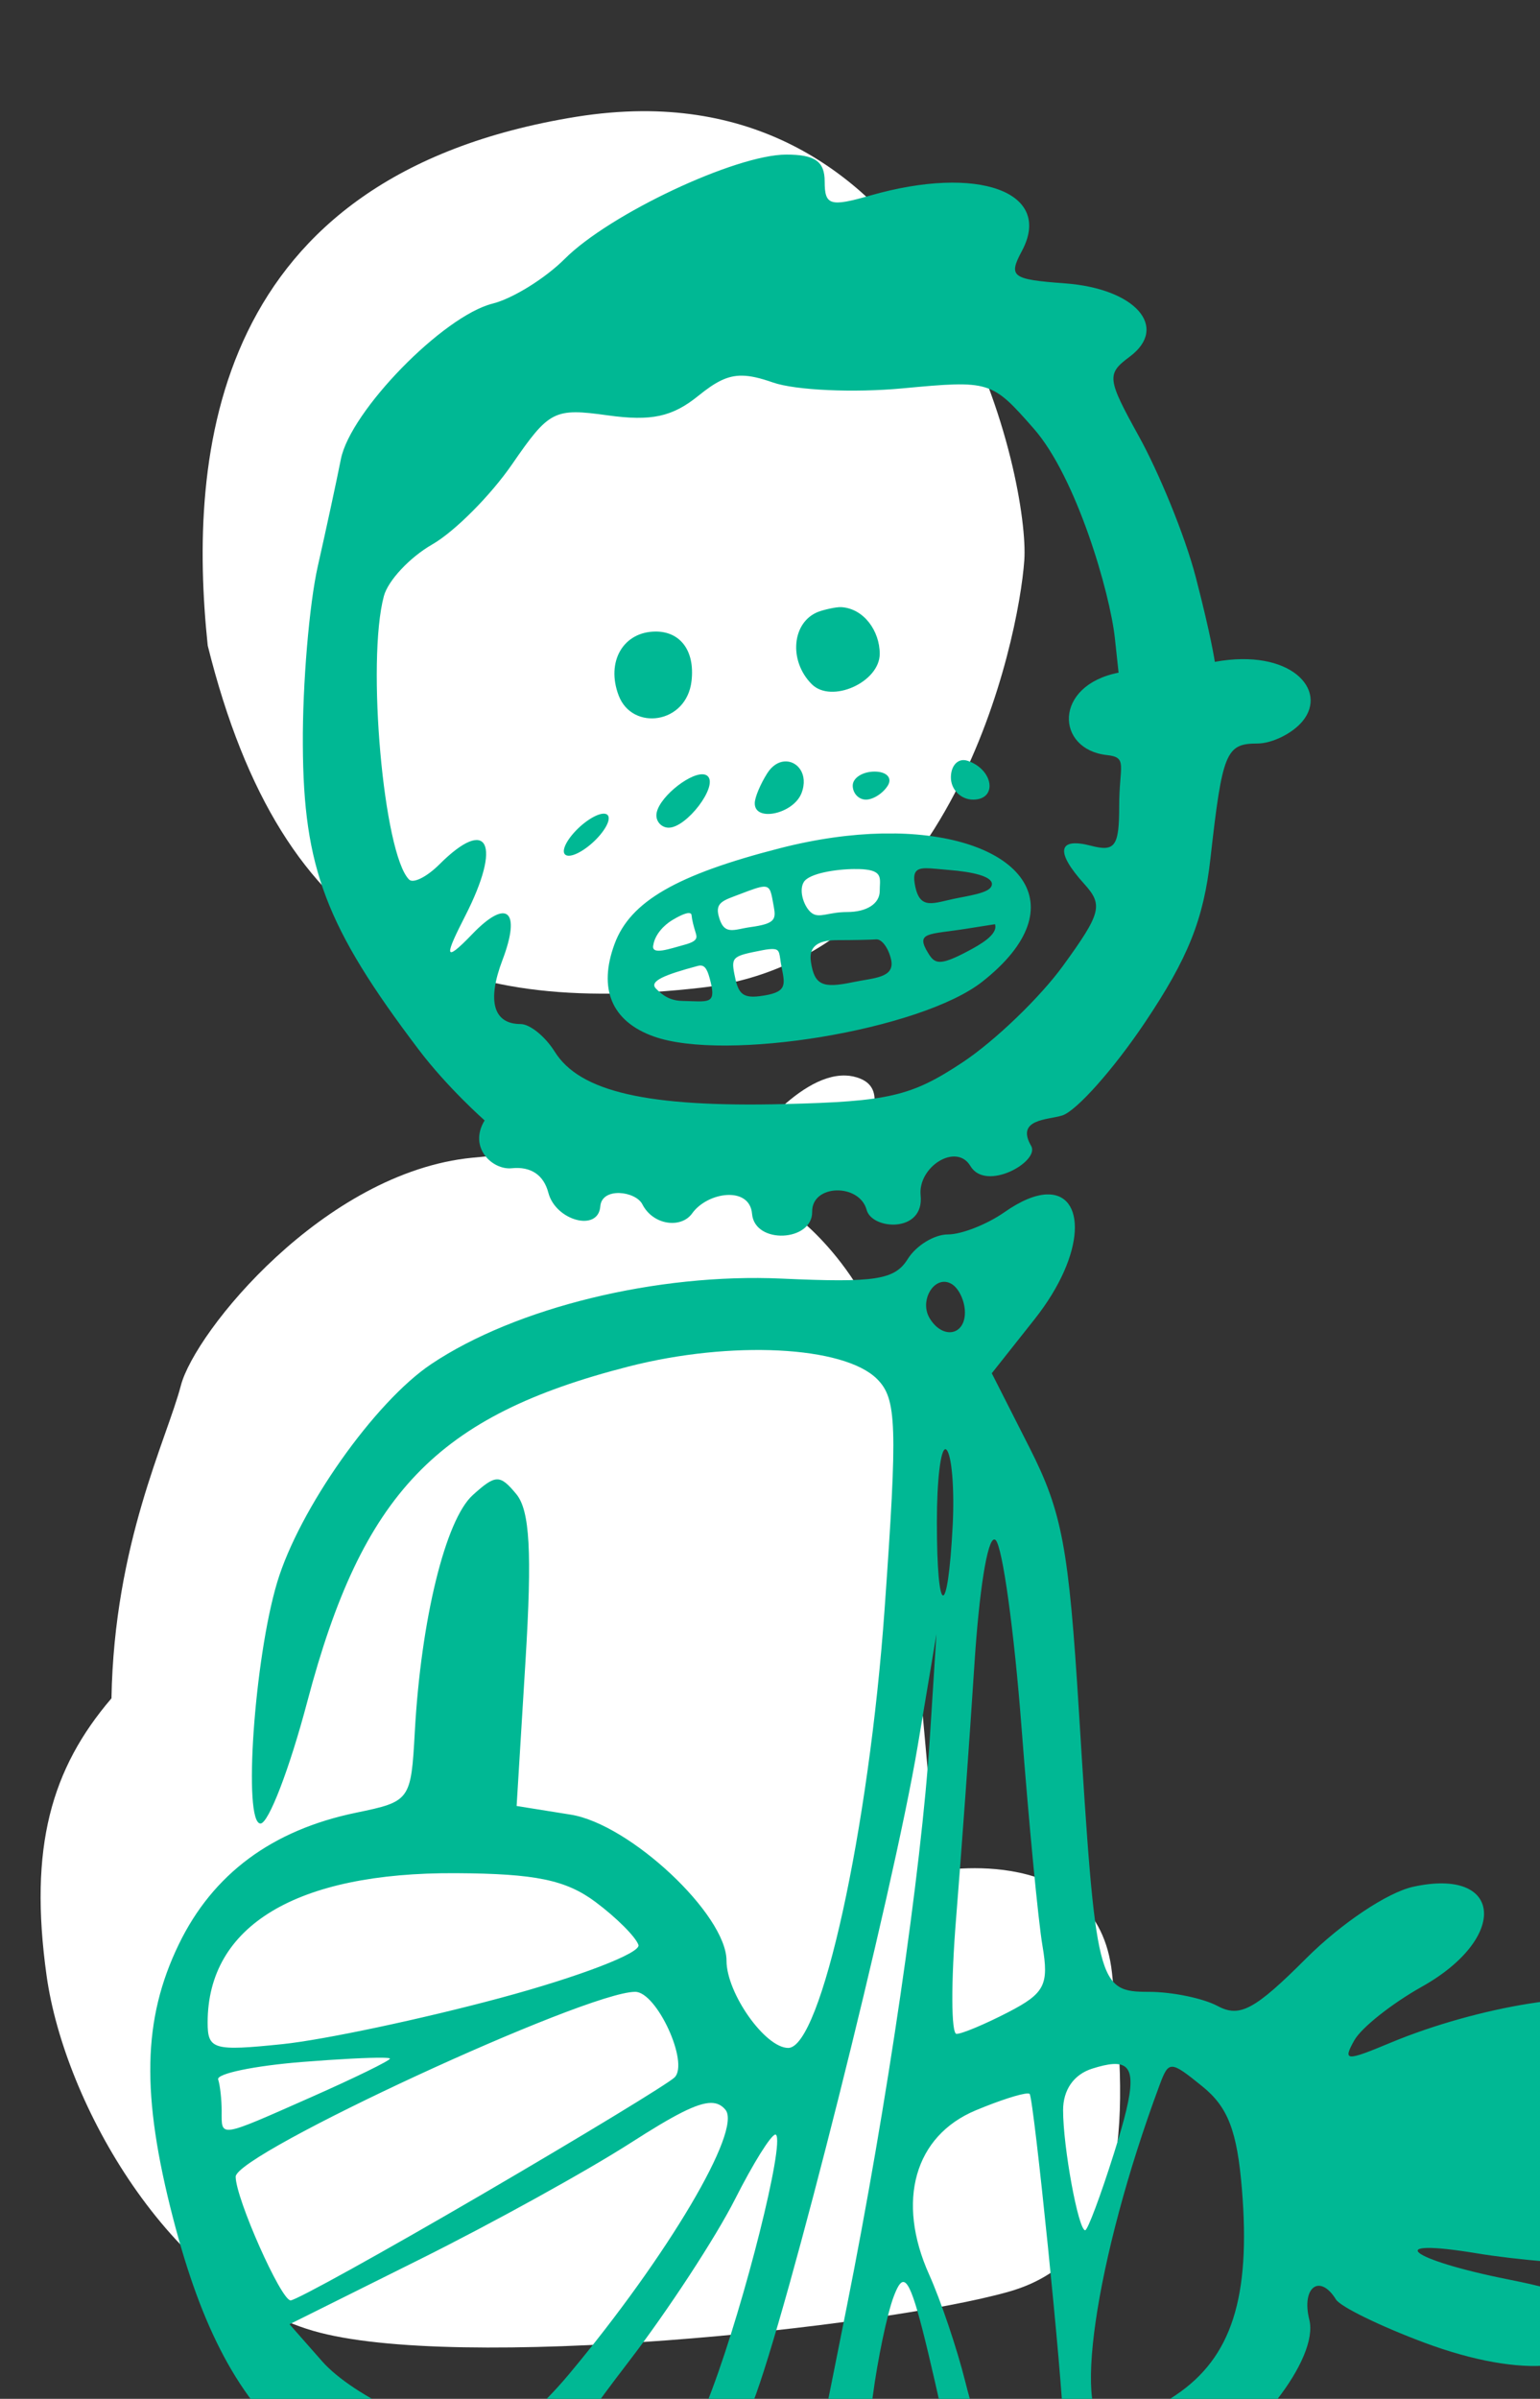 <?xml version="1.0" ?><svg height="139.081mm" viewBox="0 0 89.298 139.081" width="89.298mm" xmlns="http://www.w3.org/2000/svg">
    <rect x="0" y="0" width="89.298" height="139.081" fill="#333333" stroke="none"/>
    <path d="m 4046.691,4368.748 c -1.2,0.01 -2.46,0.113 -3.782,0.326 -21.16,3.418 -22.53,19.574 -21.368,30.657 4.371,17.591 14.073,21.486 28.601,19.838 14.528,-1.647 18.419,-20.073 18.749,-24.787 0.309,-4.419 -4.199,-26.151 -22.199,-26.034 z m 11.836,55.912 c -2.881,-0.101 -6.057,4.5 -6.057,4.5 0,0 -7.006,-0.577 -15.592,0.266 -8.586,0.843 -16.078,10.083 -16.894,13.205 -0.815,3.122 -3.868,9.163 -4.024,18.138 -3.486,4.074 -4.804,8.616 -3.763,16.077 1.041,7.461 7.181,18.169 15.436,20.588 8.255,2.419 32.971,-0.171 40.359,-2.263 7.388,-2.092 6.816,-10.848 5.984,-18.481 -0.832,-7.633 -10.138,-5.904 -10.138,-5.904 0,0 -1.812,-18.884 -2.211,-26.329 -0.399,-7.446 -5.864,-11.541 -5.864,-11.541 0,0 6.713,-6.769 3.643,-8.065 -0.288,-0.121 -0.583,-0.182 -0.88,-0.192 z" fill="#FFFFFF" paint-order="markers stroke fill" transform="translate(-59.002,6.154) translate(-3950.494,-4368.456)"/>
    <path d="m 21054.428,21510.229 c -11.106,0.04 -38.626,13.001 -48.438,22.812 -4.28,4.28 -11.385,8.687 -15.789,9.793 -10.827,2.717 -31.118,23.518 -33.197,34.031 -0.926,4.684 -3.2,15.237 -5.055,23.447 -1.854,8.213 -3.354,25.771 -3.267,39.018 0.117,26.941 5.024,39.867 25.314,66.674 6.37,8.417 14.46,15.536 14.46,15.536 -3.636,5.981 1.782,10.901 5.925,10.466 4.179,-0.436 7.001,1.451 8.025,5.369 1.596,6.101 10.925,8.639 11.362,2.973 0.33,-4.278 7.721,-3.358 9.207,-0.45 2.361,4.618 8.504,5.34 10.894,1.983 3.353,-4.708 12.586,-6.051 13.104,0.09 0.571,6.766 13.255,6.104 13.153,-0.439 -0.09,-6.067 10.341,-6.275 11.927,-0.404 1.185,4.387 12.647,5.106 11.807,-3.178 -0.635,-6.262 7.814,-11.608 10.891,-6.432 3.413,5.742 15.257,-1.022 13.299,-4.386 -3.46,-5.946 3.696,-5.688 6.796,-6.672 3.098,-0.984 11.224,-10.112 18.056,-20.287 9.485,-14.125 12.886,-22.63 14.377,-35.961 2.597,-23.191 3.388,-25.131 10.244,-25.131 3.222,0 7.673,-2.186 9.891,-4.859 5.692,-6.859 -2.614,-16.038 -19.177,-13.009 0,0 -0.758,-5.362 -4.139,-18.4 -2.504,-9.656 -8.353,-23.488 -12.448,-30.89 -7.019,-12.692 -7.136,-13.686 -2.056,-17.465 8.691,-6.465 1.261,-14.911 -14.119,-16.051 -11.701,-0.867 -12.474,-1.448 -9.448,-7.101 6.902,-12.899 -9.553,-18.901 -33.209,-12.116 -8.773,2.516 -9.951,2.153 -9.951,-3.068 0,-4.423 -2.138,-5.894 -8.439,-5.894 z m -9.643,48.369 c 1.907,0.02 4.031,0.541 6.764,1.494 4.894,1.706 17.638,2.285 28.32,1.287 19.209,-1.794 19.524,-1.697 28.746,8.807 9.352,10.651 16.679,35.921 17.747,45.821 l 0.816,7.571 c -14.351,2.819 -13.769,16.813 -2.553,18.03 4.649,0.504 2.684,2.301 2.684,11.201 0,8.739 -0.907,10.012 -6.139,8.644 -7.303,-1.91 -7.883,1.302 -1.508,8.346 4.169,4.607 3.716,6.376 -4.578,17.826 -5.065,6.991 -14.984,16.537 -22.043,21.211 -11.23,7.435 -16.123,8.574 -39.148,9.131 -29.795,0.717 -44.61,-2.676 -50.102,-11.471 -2.075,-3.322 -5.431,-6.039 -7.457,-6.039 -5.949,0 -7.383,-5.033 -3.982,-13.978 4.129,-10.861 1.029,-13.637 -6.602,-5.694 -6.582,6.851 -5.79,4.325 -1.553,-3.959 8.095,-15.828 5.028,-21.967 -5.644,-11.295 -2.734,2.729 -5.714,4.224 -6.625,3.313 -5.6,-5.579 -9.334,-47.807 -5.514,-62.022 0.912,-3.398 5.673,-8.48 10.576,-11.295 4.904,-2.814 12.767,-10.708 17.477,-17.541 8.128,-11.795 9.187,-12.335 20.953,-10.701 9.518,1.321 14.113,0.328 19.812,-4.287 3.798,-3.076 6.375,-4.434 9.553,-4.4 z m 21.717,50.644 c -1.148,-0.07 -3.941,0.604 -5.012,1.012 -5.794,2.224 -6.571,10.724 -1.451,15.846 4.302,4.3 14.873,-0.424 14.873,-6.647 0,-4.961 -3.438,-9.904 -8.41,-10.211 z m -40.58,5.34 c -7.14,0 -10.965,6.613 -8.117,14.035 2.976,7.754 14.835,6.232 15.925,-3.205 0.785,-6.806 -2.599,-10.83 -7.808,-10.83 z m 67.474,28.127 c -1.656,-0.1 -2.912,1.453 -2.912,3.791 0,2.672 2.188,4.857 4.86,4.857 5.418,0 4.475,-6.605 -1.215,-8.502 -0.251,-0.08 -0.496,-0.132 -0.733,-0.146 z m -39.386,0.297 c -1.293,0.115 -2.649,0.908 -3.713,2.588 -1.474,2.326 -2.727,5.265 -2.727,6.531 -0.09,4.215 8.476,2.372 10.231,-2.203 1.585,-4.132 -0.947,-7.169 -3.791,-6.916 z m 19.779,2.215 c -2.631,0 -4.785,1.379 -4.785,3.068 0,1.687 1.298,3.068 2.887,3.068 1.588,0 3.742,-1.381 4.785,-3.068 1.043,-1.689 -0.256,-3.068 -2.887,-3.068 z m -37.619,0.59 c -3.22,-0.126 -10.127,5.558 -10.127,8.992 0,1.481 1.211,2.691 2.691,2.691 3.925,0 10.79,-9.021 8.561,-11.25 -0.279,-0.279 -0.665,-0.415 -1.125,-0.433 z m -21.65,8.615 c -1.688,0 -4.788,2.071 -6.889,4.603 -2.128,2.568 -2.46,4.602 -0.748,4.602 1.687,0 4.788,-2.071 6.888,-4.602 2.128,-2.568 2.46,-4.603 0.749,-4.603 z m 63.617,4.33 v 0.01 h -2.699 c -6.754,0.139 -14.28,1.15 -22.311,3.207 -22.667,5.808 -32.794,11.661 -36.229,20.941 -3.631,9.816 -0.658,16.919 8.465,20.223 15.747,5.705 58.586,-1.403 71.981,-11.94 21.359,-16.8 8.235,-32.057 -19.207,-32.441 z m 6.904,7.611 c 1.245,0 2.929,0.216 5.033,0.381 5.147,0.409 9.387,1.384 9.387,3.07 0,1.688 -3.445,2.289 -7.49,3.069 -5.341,1.03 -8.356,2.923 -9.387,-3.069 -0.471,-2.739 0.382,-3.429 2.457,-3.451 z m -15.572,0.18 h 0.806 c 0.595,0 1.142,0.05 1.618,0.107 3.796,0.449 3.019,2.215 3.019,4.694 0,2.776 -2.84,4.603 -7.16,4.603 -4.038,0 -5.997,1.413 -7.654,0.264 -1.657,-1.151 -3.012,-4.87 -1.799,-6.832 1.171,-1.896 7.013,-2.819 11.17,-2.842 z m -19.75,3.859 c 1.367,0.07 1.465,1.398 2.013,4.373 0.517,2.799 0.273,3.731 -5.127,4.473 -3.646,0.5 -5.834,2.009 -6.966,-2.555 -0.726,-2.921 1.245,-3.342 4.673,-4.658 2.571,-0.986 4.127,-1.563 5.116,-1.629 h 0.291 z m -16.58,5.774 v 0 c 0.347,0 0.569,0.129 0.599,0.454 0.102,1.092 0.483,2.507 0.854,3.699 0.37,1.191 0.627,1.969 -2.471,2.797 -3.098,0.829 -7.363,2.414 -6.746,0 0.382,-2.293 2.313,-4.313 4.143,-5.414 1.286,-0.775 2.799,-1.539 3.621,-1.545 z m 66.998,2.433 c 0.739,2.264 -3.361,4.524 -5.862,5.858 -6.341,3.38 -7.33,2.782 -8.744,0.496 -2.905,-4.703 0.05,-4.056 8.297,-5.358 z m -25.992,3.319 c 1.265,-0.09 2.746,1.979 3.294,4.599 0.691,3.867 -3.819,3.809 -8.439,4.774 -6.517,1.36 -8.372,0.705 -9.145,-4.45 -0.597,-3.988 2.442,-4.755 5.852,-4.755 3.375,0 7.171,-0.08 8.438,-0.168 z m -22.538,2.119 v 0 c 1.624,0.06 1.274,1.174 1.825,3.924 0.819,4.092 1.242,5.613 -4.828,6.388 -4.037,0.515 -4.747,-0.948 -5.514,-4.926 -0.717,-3.719 -0.189,-3.892 6.131,-5.127 1.082,-0.211 1.844,-0.284 2.386,-0.261 z m -15.99,3.605 c 1.149,-0.04 1.685,1.066 2.313,3.68 1.171,4.867 -0.548,4.188 -6.209,4.06 -2.671,-0.06 -4.268,-1.169 -5.754,-2.671 -1.642,-1.66 2.007,-3.077 9.117,-4.983 0.193,-0.05 0.37,-0.08 0.533,-0.09 z m 75.715,50.08 c -2.412,0.125 -5.475,1.325 -9.113,3.873 -3.829,2.682 -9.405,4.877 -12.391,4.877 -2.985,0 -6.94,2.422 -8.789,5.381 -2.846,4.561 -7.067,5.212 -27.57,4.281 -27.228,-1.236 -58.213,6.322 -76.705,18.713 -12.374,8.291 -28.914,31.742 -33.715,47.797 -5.005,16.738 -7.482,52.711 -3.629,52.711 1.756,0 6.361,-11.997 10.234,-26.66 12.053,-45.625 28.291,-62.562 70.293,-73.322 22.456,-5.753 47.142,-4.512 54.389,2.734 4.314,4.314 4.504,10.088 1.646,50.293 -3.431,48.282 -13.922,96.053 -21.095,96.053 -5.035,0 -13.5,-11.969 -13.5,-19.086 0,-10.076 -21.127,-29.882 -34.082,-31.953 l -11.844,-1.895 1.941,-31.736 c 1.457,-23.81 0.952,-32.93 -2.025,-36.518 -3.586,-4.321 -4.505,-4.297 -9.522,0.242 -5.971,5.404 -11.32,27.26 -12.673,51.78 -0.83,15.028 -0.993,15.251 -12.842,17.699 -18.411,3.803 -31.347,13.403 -38.799,28.797 -7.925,16.371 -8.264,32.879 -1.234,60.008 12.355,47.683 32.352,63.648 86.556,71.521 23.313,3.386 32.003,3.007 50.91,1.213 37.581,-3.565 74.368,-11.039 84.204,-16.125 14.742,-7.624 29.074,-25.968 26.937,-34.48 -1.782,-7.1 2.28,-10.18 5.836,-4.426 0.975,1.579 9.65,5.818 19.277,9.42 21.724,8.128 38.542,6.403 37.039,-3.797 -0.773,-5.249 -4.349,-7.176 -18.548,-10 -21.961,-4.368 -27.819,-9.188 -6.959,-5.727 8.438,1.401 22.22,2.588 30.625,2.588 12.53,0.03 15.485,-0.995 16.412,-5.726 1.376,-7.024 -4.101,-10.865 -16.35,-11.465 -8.997,-0.441 -8.963,-0.494 1.533,-2.348 14.774,-2.61 14.835,-12.248 0.114,-17.205 -9.55,-3.215 -9.94,-3.759 -3.836,-5.355 7.762,-2.03 8.899,-9.063 2.345,-14.502 -5.012,-4.159 -30.534,-0.08 -49.771,7.961 -9.749,4.073 -10.434,4.025 -7.875,-0.549 1.542,-2.755 8.193,-8.032 14.779,-11.727 19.092,-10.709 17.751,-26.184 -1.894,-21.869 -5.642,1.239 -15.758,8.012 -23.442,15.695 -11.204,11.206 -14.509,12.984 -19.328,10.405 -3.197,-1.711 -9.982,-3.11 -15.08,-3.11 -11.208,0 -11.589,-1.527 -15.293,-61.373 -2.221,-35.89 -3.667,-43.602 -10.816,-57.697 l -8.252,-16.268 9.338,-11.791 c 11.486,-14.503 11.182,-27.772 2.568,-27.328 z m -21.992,19.131 c 0.444,0.05 0.901,0.209 1.357,0.49 1.571,0.972 2.856,3.757 2.856,6.188 0,5.063 -4.85,5.919 -7.672,1.353 -2.189,-3.543 0.347,-8.386 3.459,-8.031 z m -0.03,36.61 c 0.07,0 0.139,0.05 0.212,0.121 1.156,1.157 1.765,8.601 1.356,16.543 -1.078,20.822 -3.461,20.307 -3.461,-0.748 0,-9.23 0.835,-16.053 1.893,-15.916 z m 10.673,19.744 v 0 c 0.102,0 0.202,0.05 0.301,0.146 1.498,1.498 4.037,19.859 5.641,40.803 1.604,20.942 3.67,42.502 4.591,47.912 1.46,8.587 0.507,10.437 -7.496,14.576 -5.042,2.607 -10.128,4.74 -11.306,4.74 -1.182,0 -1.223,-11.392 -0.09,-25.316 1.131,-13.925 2.93,-38.843 3.996,-55.377 1.057,-16.404 2.835,-27.471 4.359,-27.484 z m -12.662,20.72 -1.465,23.016 c -1.822,28.619 -9.335,79.959 -18.187,124.279 l -6.74,33.756 -9.805,0.965 -9.803,0.965 5.801,-14.774 c 7.415,-18.881 30.699,-111.586 36.08,-143.656 z m -105.154,52.293 c 17.436,0.1 24.087,1.473 30.584,6.325 4.566,3.408 8.782,7.631 9.365,9.382 0.584,1.752 -13.021,6.97 -30.234,11.596 -17.213,4.625 -38.663,9.171 -47.666,10.1 -15.103,1.558 -16.367,1.194 -16.367,-4.733 0,-21.176 19.433,-32.87 54.318,-32.67 z m 39.238,25.959 c 4.701,0 11.842,15.506 8.621,18.719 -1.346,1.344 -20.321,12.871 -42.164,25.617 -21.843,12.745 -40.681,23.174 -41.861,23.174 -2.097,0 -12.018,-22.338 -12.018,-27.06 0,-5.027 76.558,-40.45 87.422,-40.45 z m -55.176,14.422 v 0 c 0.973,0.02 1.511,0.08 1.511,0.192 0,0.443 -7.765,4.239 -17.258,8.437 -20.347,8.997 -19.566,8.877 -19.566,3.031 0,-2.531 -0.346,-5.638 -0.764,-6.904 -0.422,-1.267 7.863,-2.992 18.412,-3.836 7.911,-0.633 14.744,-0.976 17.666,-0.922 z m 159.713,1.377 c 5.248,-0.32 4.921,4.628 0.225,19.528 -2.919,9.262 -5.755,16.841 -6.303,16.841 -1.489,0 -4.83,-18.165 -4.83,-26.261 0,-4.472 2.347,-7.826 6.369,-9.102 1.82,-0.577 3.328,-0.932 4.539,-1.006 z m 13.004,0.594 c 1.215,0.03 3.058,1.458 6.573,4.305 5.605,4.538 7.599,9.735 8.648,22.521 1.943,23.69 -2.261,36.773 -14.463,45.004 -5.629,3.797 -12.101,6.904 -14.383,6.904 -8.654,0 -3.366,-36.534 10.811,-74.687 1.011,-2.72 1.6,-4.079 2.814,-4.045 z m -31.646,5.85 v 0 c 0.206,0 0.347,0.03 0.412,0.09 0.898,0.899 7.32,64.028 7.32,72.022 0,2.205 -3.86,3.834 -9.086,3.834 -8.133,0 -9.428,-1.369 -12.351,-13.041 -1.796,-7.173 -5.34,-17.657 -7.875,-23.299 -7.23,-16.087 -3.188,-30.329 10.201,-35.922 5.221,-2.182 9.933,-3.688 11.379,-3.687 z m -69.319,2.058 c 1.382,0 2.358,0.521 3.172,1.502 3.674,4.427 -12.586,31.916 -34.203,57.816 -6.69,8.018 -14.451,14.483 -17.248,14.362 -10.806,-0.461 -29.955,-9.378 -36.785,-17.131 l -7.148,-8.117 28.628,-14.264 c 15.748,-7.846 36.47,-19.296 46.051,-25.445 9.494,-6.094 14.491,-8.705 17.533,-8.723 z m 14.067,6.93 v 0 c 0.07,-0.01 0.121,0 0.162,0.04 1.894,1.895 -6.759,36.408 -13.945,55.617 -5.782,15.453 -7.459,17.394 -14.743,17.08 -19.649,-0.852 -19.793,-1.846 -3.416,-23.213 8.464,-11.043 18.877,-26.964 23.143,-35.383 3.999,-7.892 7.795,-13.963 8.799,-14.146 z m 27.994,32.252 c 1.755,-0.06 3.772,7.579 8.572,29 1.617,7.213 0.781,8.246 -7.693,9.49 l -9.51,1.396 1.977,-14.89 c 1.086,-8.189 3.139,-17.982 4.564,-21.764 0.758,-2.012 1.403,-3.21 2.09,-3.232 z" fill="#00B894" transform="translate(-59.002,6.154) translate(-3950.494,-4368.456) matrix(0.265,0,0,0.265,-1524.344,-1328.946)"/>
</svg>